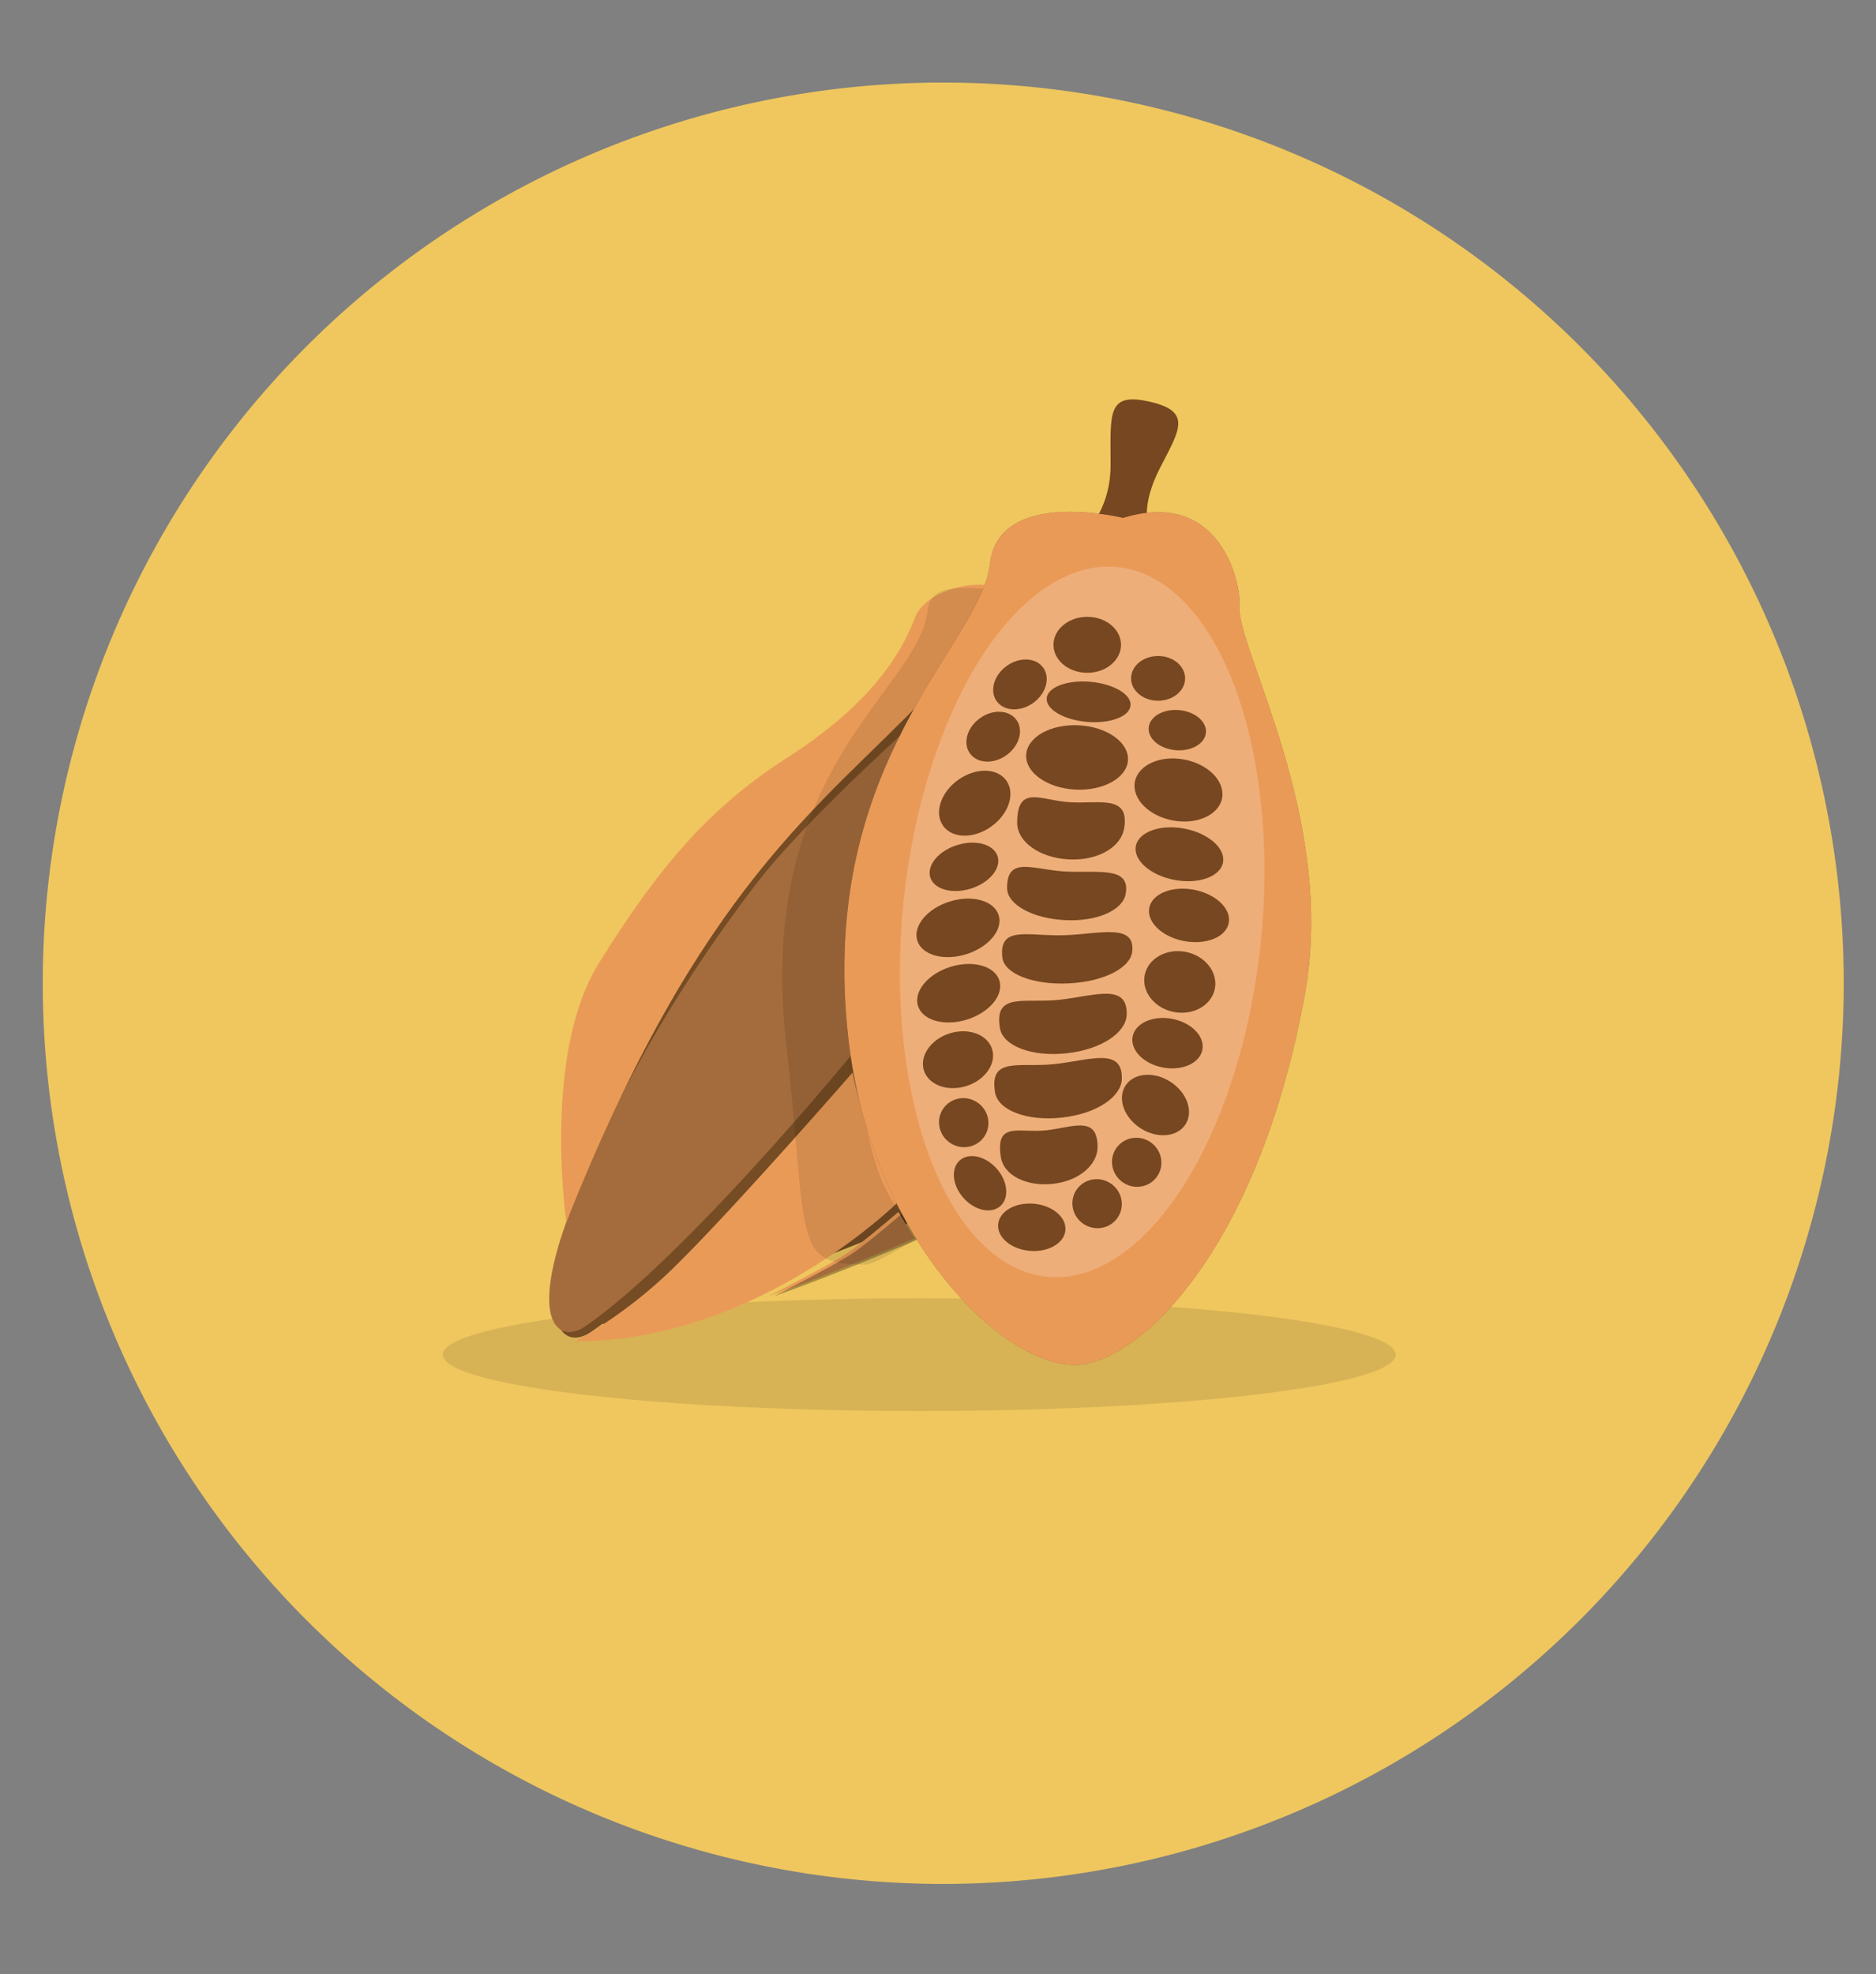 <svg xmlns="http://www.w3.org/2000/svg" viewBox="0 0 250 263"><rect x="0" y="0" width="250" height="263" fill="#808080" stroke="none"/><defs><style>.cls-1{fill:#efc75e;}.cls-2{opacity:0.1;}.cls-3{fill:#754c24;}.cls-4{fill:#ea9a57;}.cls-5{opacity:0.3;}.cls-6{fill:#764720;}.cls-7{opacity:0.4;}.cls-8{fill:#fff;opacity:0.2;}</style></defs><title>raw-material</title><g id="Layer_1" data-name="Layer 1"><path class="cls-1" d="M125.7,251a120,120,0,1,1,120-120A120.05,120.05,0,0,1,125.7,251Z"/><ellipse class="cls-2" cx="122.5" cy="180.49" rx="63.5" ry="7.51"/><path class="cls-3" d="M122.67,83.09c-2,5.33-6.45,11.87-17.11,18.69s-17.41,15.13-25,27.32-4.33,34.49-4.33,34.49l.2-.49-.17.47c-4.91,13.71-.85,16.2,2.54,13.87,13.28-9.12,35.62-36.33,35.62-36.33C109.91,114.92,123,96.78,123,96.78s-11.09,9.7,1.25-3.26c3.76-4,7.47-10.85,9.07-13.3C135.07,77.47,124.44,78.3,122.67,83.09Z"/><path class="cls-3" d="M117.12,149.5a44.27,44.27,0,0,1-2.75-8.87s-14.74,16.91-22.52,24.69a63.54,63.54,0,0,1-14.44,11.15c24.37,0,43-18.54,43-18.54S119.15,154.24,117.12,149.5Z"/><path class="cls-3" d="M120.73,158.84l-.26-.42s-5,4.3-7,5.61c-2.31,1.51-10.31,5.61-10.31,5.61l2.36-.83-1.6.83c8.62-3,19.49-7.69,19.49-7.69l-2.15-3.53Z"/><path class="cls-4" d="M78,176.69c-3.39,2.33-7.44-.17-2.54-13.87s13.37-29.44,25.32-45.05C107.53,109,122.21,96,122.21,96s-13,18.14-8.58,44.33C113.63,140.36,91.29,167.57,78,176.69Z"/><path class="cls-5" d="M78,176.69c-3.39,2.33-7.44-.17-2.54-13.87s13.37-29.44,25.32-45.05C107.53,109,122.21,96,122.21,96s-13,18.14-8.58,44.33C113.63,140.36,91.29,167.57,78,176.69Z"/><path class="cls-4" d="M123.45,92.77c3.76-4,7.47-10.85,9.07-13.3,1.79-2.76-8.83-1.93-10.61,2.86-2,5.33-6.45,11.87-17.11,18.69s-17.41,15.13-25,27.32-4.33,34.49-4.33,34.49C93.38,117.74,109.33,107.61,123.45,92.77Z"/><path class="cls-4" d="M119.64,160.18s-1.24-3.69-3.27-8.42a44.27,44.27,0,0,1-2.75-8.87S98.88,159.79,91.1,167.57a63.54,63.54,0,0,1-14.44,11.15C101,178.72,119.64,160.18,119.64,160.18Z"/><path class="cls-4" d="M121.87,165l-2.15-3.53s-5,4.3-7,5.61c-2.31,1.51-10.31,5.61-10.31,5.61C111,169.68,121.87,165,121.87,165Z"/><path class="cls-5" d="M122.62,165l-2.15-3.53s-5,4.3-7,5.61c-2.31,1.51-10.31,5.61-10.31,5.61C111.76,169.68,122.62,165,122.62,165Z"/><g class="cls-2"><path d="M149.67,69.62A10.62,10.62,0,0,0,145.4,69,34.67,34.67,0,0,1,149.67,69.62Z"/><path d="M113.79,139c-4.12-36.87,17.66-52.3,18.88-63.11.45-4,3.28-5.8,6.54-6.51,4,16.44-14.69,4-15.59,11.93-1.22,10.81-23,20.82-18.86,57.69,3,26.45.69,29.48,10.59,29.48,1.27,0,5.94-3,7.51-3.76C119.87,160.2,116.31,161.59,113.79,139Z"/></g><path class="cls-6" d="M153.08,72.24c.94-.94-2-3.09,1.56-10,2.48-4.85,4.32-7.42-1.42-8.72S148,55.05,148,61.93s-4.29,9.14-2,8.62C150.53,69.5,152.54,72.79,153.08,72.24Z"/><path class="cls-7" d="M165.16,80.41c-.64,5.76,13.09,28.35,8.7,52.25-6.31,34.37-22.4,49.19-30.65,49.19-9.91,0-27.22-17.17-30.17-43.62-4.12-36.87,17.66-52.3,18.88-63.11C133.08,64.9,149.66,69,149.66,69,162.92,64.94,165.4,78.24,165.16,80.41Z"/><path class="cls-4" d="M165.16,80.41c-.64,5.76,13.09,28.35,8.7,52.25-6.31,34.37-22.4,49.19-30.65,49.19-9.91,0-27.22-17.17-30.17-43.62-4.12-36.87,17.66-52.3,18.88-63.11C133.08,64.9,149.66,69,149.66,69,162.92,64.94,165.4,78.24,165.16,80.41Z"/><ellipse class="cls-8" cx="144.2" cy="122.82" rx="47.51" ry="23.95" transform="translate(7.77 254.21) rotate(-84.34)"/><ellipse class="cls-6" cx="144.89" cy="85.91" rx="4.5" ry="3.73"/><ellipse class="cls-6" cx="154.33" cy="90.38" rx="3.6" ry="2.98"/><ellipse class="cls-6" cx="137.5" cy="163.53" rx="3.15" ry="4.5" transform="translate(-37.31 286.36) rotate(-85.04)"/><ellipse class="cls-6" cx="156.9" cy="97.28" rx="2.68" ry="3.83" transform="translate(46.41 245.18) rotate(-85.04)"/><ellipse class="cls-6" cx="145.08" cy="93.51" rx="2.68" ry="5.61" transform="translate(39.37 229.96) rotate(-85.04)"/><ellipse class="cls-6" cx="157.05" cy="105.24" rx="4.13" ry="5.91" transform="translate(24.62 240.17) rotate(-79.36)"/><ellipse class="cls-6" cx="143.55" cy="100.93" rx="4.29" ry="6.79" transform="translate(35.59 239.27) rotate(-87.15)"/><path class="cls-6" d="M149.81,110.35c-.4,2.46-3.42,4.35-7.36,4.15s-6.9-2.37-6.9-4.86c0-5.24,3.19-2.95,7.13-2.75S150.53,105.89,149.81,110.35Z"/><path class="cls-6" d="M150,119.16c-.41,2.08-3.73,3.65-8.09,3.43s-7.67-2.1-7.7-4.22c-.07-4.45,3.5-2.46,7.86-2.25S150.72,115.38,150,119.16Z"/><path class="cls-6" d="M150.88,126.79c-.23,2.12-3.69,4-8.47,4.23s-8.58-1.31-8.83-3.42c-.53-4.42,3.56-2.81,8.34-3S151.3,123,150.88,126.79Z"/><path class="cls-6" d="M150.15,135.18c-.07,2.36-3.31,4.64-8,5.15s-8.49-1-8.89-3.32c-.84-4.88,3.27-3.3,7.93-3.81S150.27,130.91,150.15,135.18Z"/><path class="cls-6" d="M149.5,143.75c-.07,2.36-3.31,4.64-8,5.15s-8.49-1-8.89-3.32c-.84-4.88,3.27-3.3,7.93-3.81S149.62,139.47,149.5,143.75Z"/><path class="cls-6" d="M146.27,152.8c0,2.35-2.42,4.55-6,4.93s-6.52-1.21-6.89-3.53c-.77-4.89,2.42-3.21,6-3.6S146.25,148.54,146.27,152.8Z"/><ellipse class="cls-6" cx="157.17" cy="113.81" rx="3.48" ry="5.91" transform="translate(16.3 247.27) rotate(-79.36)"/><ellipse class="cls-6" cx="158.45" cy="121.96" rx="3.48" ry="5.39" transform="translate(9.33 255.17) rotate(-79.36)"/><ellipse class="cls-6" cx="155.57" cy="138.98" rx="3.3" ry="4.73" transform="translate(-9.73 266.22) rotate(-79.36)"/><ellipse class="cls-6" cx="157.22" cy="130.81" rx="4.08" ry="4.76" transform="translate(-0.37 261.19) rotate(-79.36)"/><ellipse class="cls-6" cx="153.98" cy="147.22" rx="3.68" ry="4.76" transform="translate(-53.24 196.65) rotate(-57.13)"/><ellipse class="cls-6" cx="127.76" cy="132.33" rx="5.68" ry="3.68" transform="translate(-33.56 43.95) rotate(-17.29)"/><ellipse class="cls-6" cx="127.66" cy="123.62" rx="5.68" ry="3.68" transform="translate(-30.97 43.53) rotate(-17.29)"/><ellipse class="cls-6" cx="129.9" cy="107.01" rx="5.18" ry="3.81" transform="translate(-38.05 96.06) rotate(-35.75)"/><ellipse class="cls-6" cx="132.35" cy="98.15" rx="3.82" ry="3.03" transform="translate(-32.4 95.82) rotate(-35.75)"/><ellipse class="cls-6" cx="135.92" cy="91.18" rx="3.82" ry="3.03" transform="translate(-27.66 96.6) rotate(-35.75)"/><ellipse class="cls-6" cx="128.46" cy="115.49" rx="4.7" ry="3.04" transform="translate(-28.52 43.4) rotate(-17.29)"/><ellipse class="cls-6" cx="130.59" cy="157.66" rx="2.95" ry="4.07" transform="translate(-71.82 127.05) rotate(-41.77)"/><ellipse class="cls-6" cx="151.48" cy="154.87" rx="3.25" ry="3.31" transform="translate(-60.81 198.03) rotate(-57.13)"/><ellipse class="cls-6" cx="146.2" cy="160.38" rx="3.25" ry="3.31" transform="translate(-67.85 196.12) rotate(-57.13)"/><ellipse class="cls-6" cx="127.66" cy="141.19" rx="4.76" ry="3.68" transform="translate(-36.19 44.32) rotate(-17.29)"/><ellipse class="cls-6" cx="128.43" cy="149.58" rx="3.25" ry="3.31" transform="translate(-66.91 176.26) rotate(-57.13)"/></g></svg>